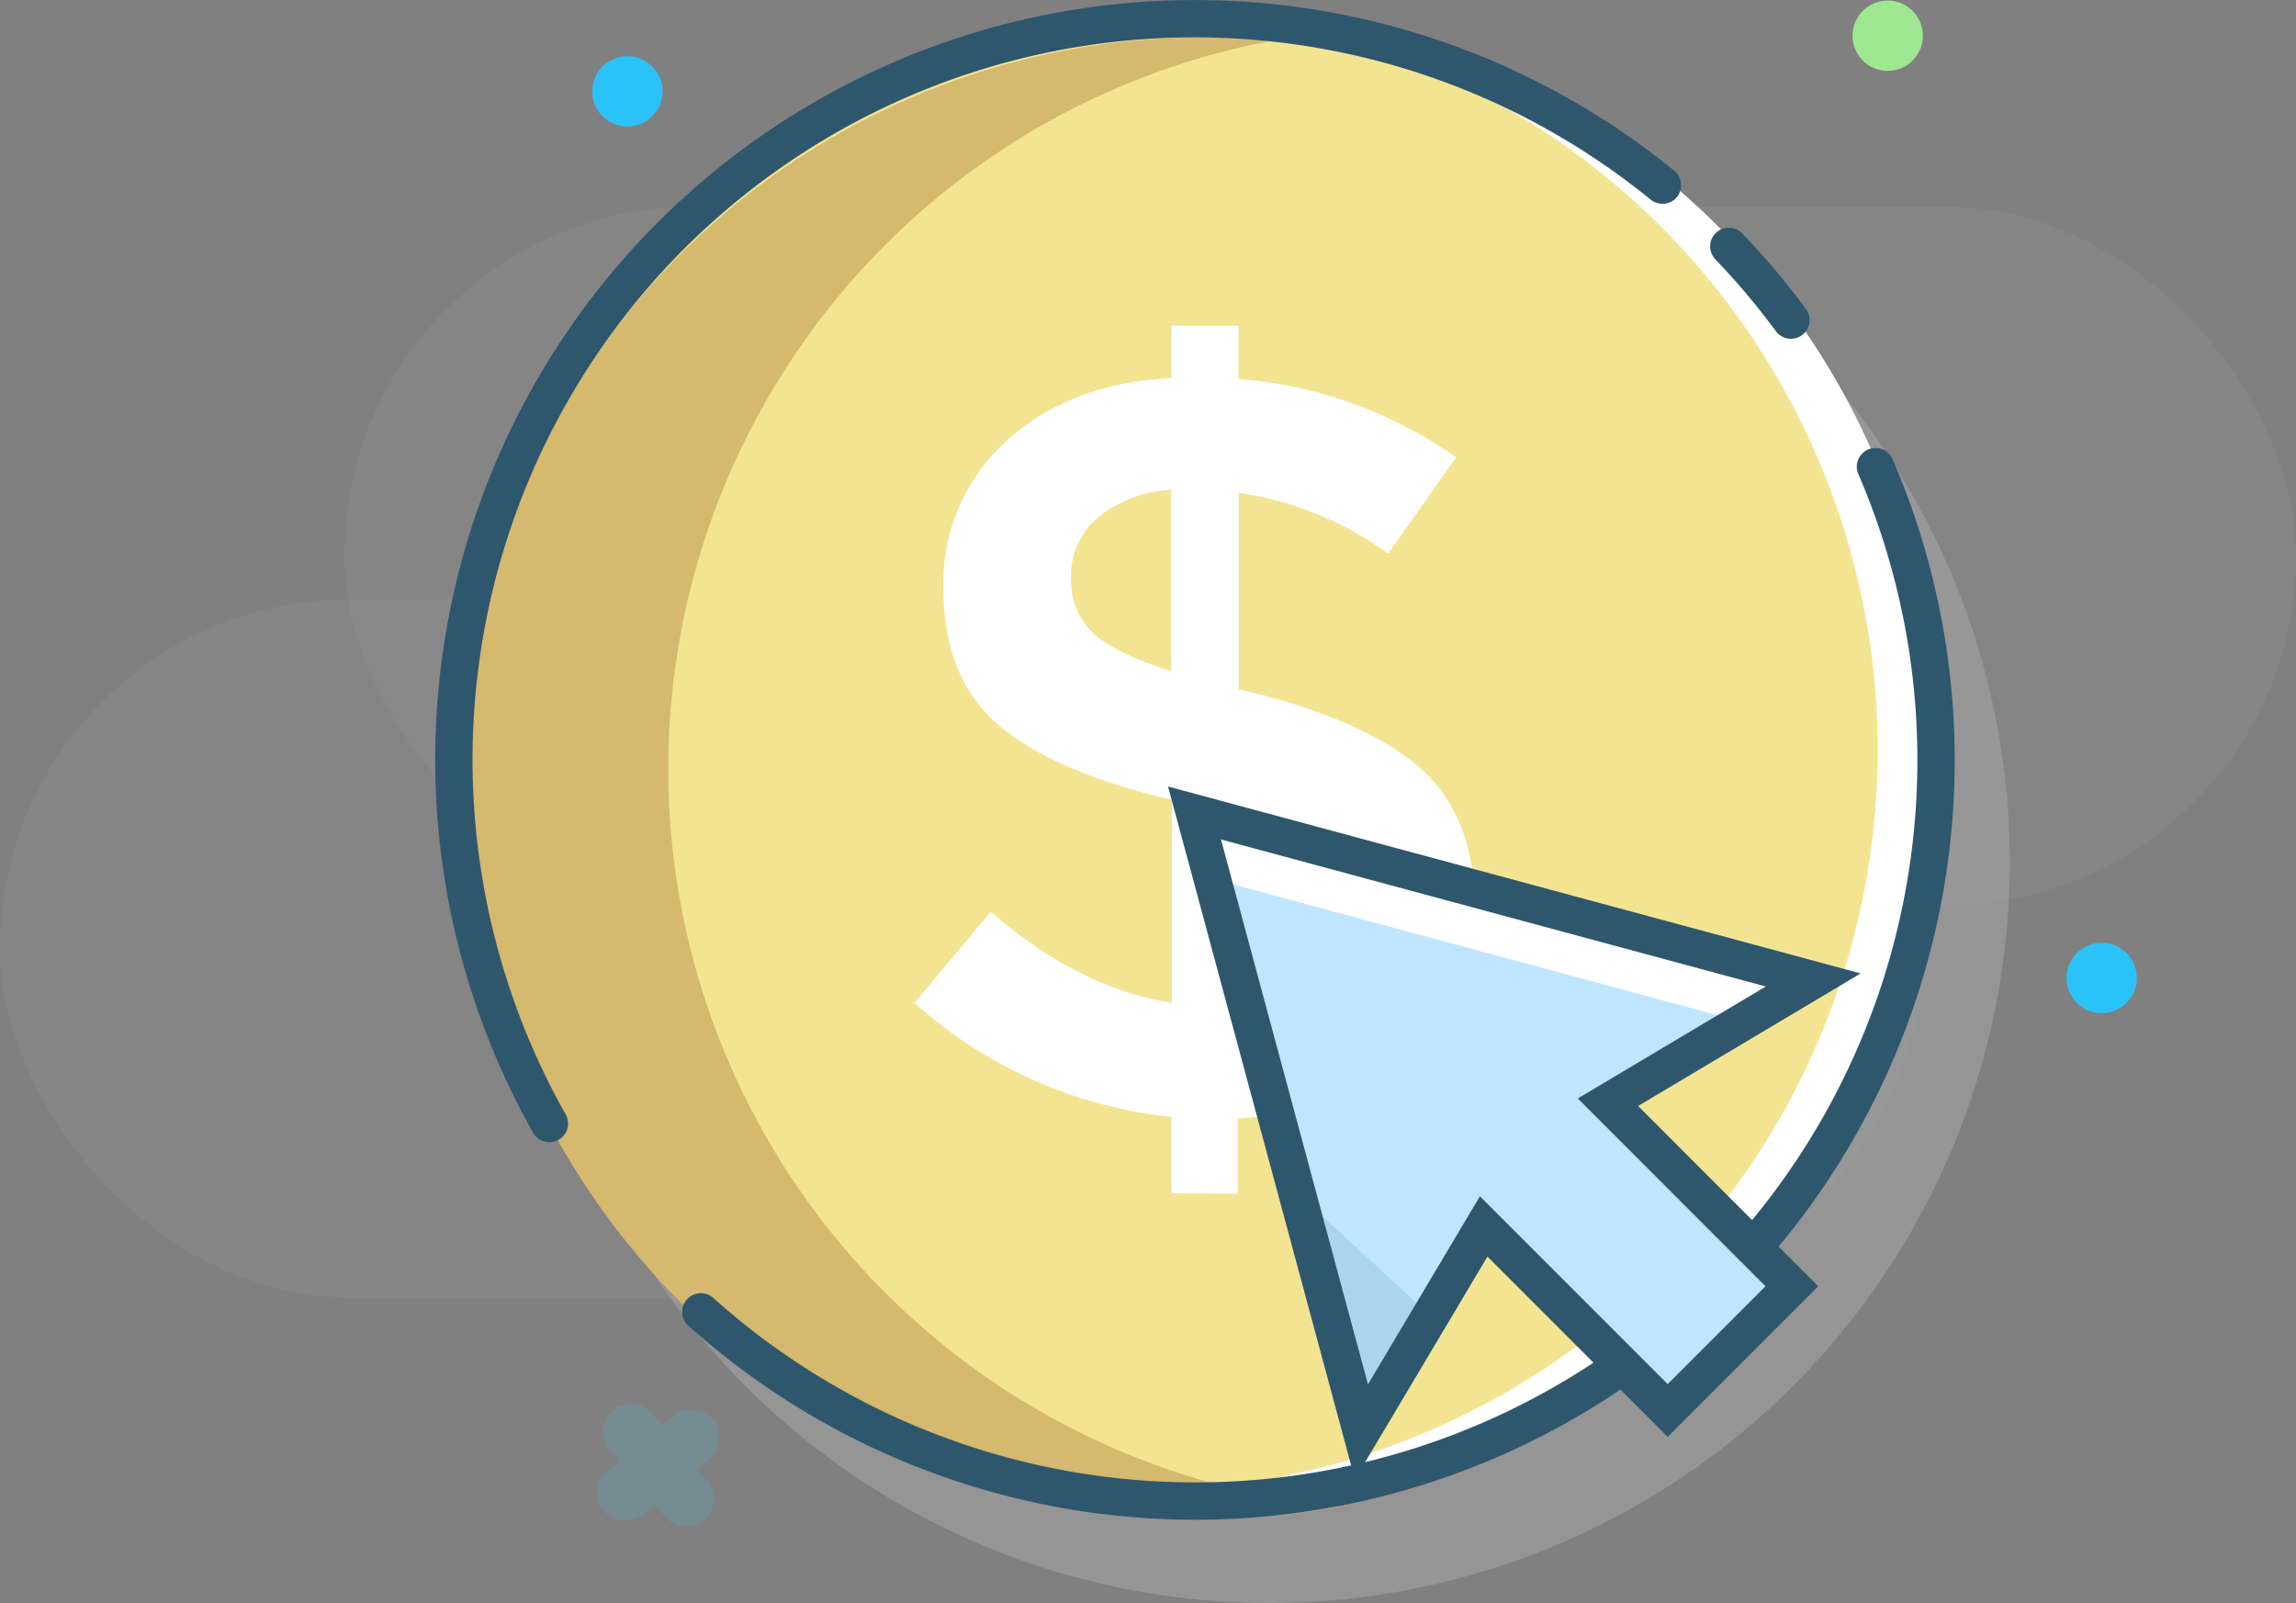 <svg viewBox="0 0 246.07 171.76" xmlns="http://www.w3.org/2000/svg"><rect x="0" y="0" width="246.07" height="171.76" fill="#808080" stroke="none"/><g fill="#aaa"><circle cx="136.02" cy="92.38" opacity=".5" r="79.38"/><rect height="74.8" opacity=".12" rx="37.4" width="206.11" y="64.22"/><rect height="74.8" opacity=".12" rx="37.4" width="209.17" x="36.9" y="22.15"/></g><circle cx="67.24" cy="9.79" fill="#2bc3f7" r="3.77"/><circle cx="225.24" cy="104.79" fill="#2bc3f7" r="3.77"/><circle cx="68.28" cy="87.16" fill="#9fe791" r="3.77"/><circle cx="202.31" cy="3.83" fill="#9fe791" r="3.77"/><g fill="#32caf8" opacity=".15"><path d="m72 151.9-7.15 5.93a3 3 0 0 0 0 4.24 3.07 3.07 0 0 0 4.24 0l7.15-5.93a3 3 0 0 0 0-4.24 3.07 3.07 0 0 0 -4.24 0z"/><path d="m75.64 158.44-5.93-7.15a3 3 0 0 0 -4.24 0 3.07 3.07 0 0 0 0 4.24l5.93 7.15a3 3 0 0 0 4.24 0 3.07 3.07 0 0 0 0-4.24z"/></g><circle cx="128.02" cy="81.38" fill="#f3e492" r="79.38"/><path d="m143.62 161.41a79.38 79.38 0 1 1 -14.62-157.41q3.73 0 7.4.35a79.38 79.38 0 0 0 7.2 157.06z" fill="#d4b96e"/><path d="m201.24 80.38a79.37 79.37 0 0 0 -76.24-79.3c1-.08 2-.08 3-.08a79.38 79.38 0 0 1 0 158.76c-1 0-2.06 0-3.09-.08a79.37 79.37 0 0 0 76.33-79.3z" fill="#fff"/><path d="m58.88 120.39a79.39 79.39 0 0 1 119.29-100.55" fill="none" stroke="#2e576d" stroke-linecap="round" stroke-miterlimit="10" stroke-width="4"/><path d="m201 50a79.39 79.39 0 0 1 -125.89 90.56" fill="none" stroke="#2e576d" stroke-linecap="round" stroke-miterlimit="10" stroke-width="4"/><path d="m185.28 26.4a79.8 79.8 0 0 1 6.66 7.9" fill="none" stroke="#2e576d" stroke-linecap="round" stroke-miterlimit="10" stroke-width="4"/><path d="m125.56 127.86v-8.19a48.68 48.68 0 0 1 -27.56-12.22l8.19-9.76q9.42 8.19 19.4 9.76v-21.75q-12.68-3-18.56-8t-5.92-14.6a20.46 20.46 0 0 1 6.78-15.87q6.79-6.17 17.67-6.73v-5.61h7.17v5.72a46.85 46.85 0 0 1 23.33 8.39l-7.29 10.32a36.15 36.15 0 0 0 -16-6.51v21.11h.34q12.89 3.08 18.89 8.19t6.06 15a20.37 20.37 0 0 1 -7 16q-7 6.17-18.39 6.73v8.07zm-7.91-72.39a8 8 0 0 0 -2.86 6.28 7.91 7.91 0 0 0 2.21 5.95q2.23 2.19 8.52 4.21v-19.41a13.44 13.44 0 0 0 -7.88 2.97zm23.61 49.18a8.66 8.66 0 0 0 .68-12.73q-2.48-2.3-9.2-4.32v20.19a15.7 15.7 0 0 0 8.52-3.14z" fill="#fff"/><path d="m194.33 105-66.31-17.89 17.89 66.31 13.1-22.01 19.72 19.72 13.31-13.31-19.71-19.72z" fill="#c0e6ff"/><path d="m153.05 140.74-7.46 12.52-6.97-25.8z" fill="#a9d5ed"/><path d="m186.77 109.5 7.56-4.5-66.31-17.89 1.91 7.05z" fill="#fff"/><path d="m194.33 105-66.31-17.89 17.89 66.31 13.1-22.01 19.72 19.72 13.31-13.31-19.71-19.72z" fill="none" stroke="#2e576d" stroke-linecap="round" stroke-miterlimit="10" stroke-width="4"/></svg>